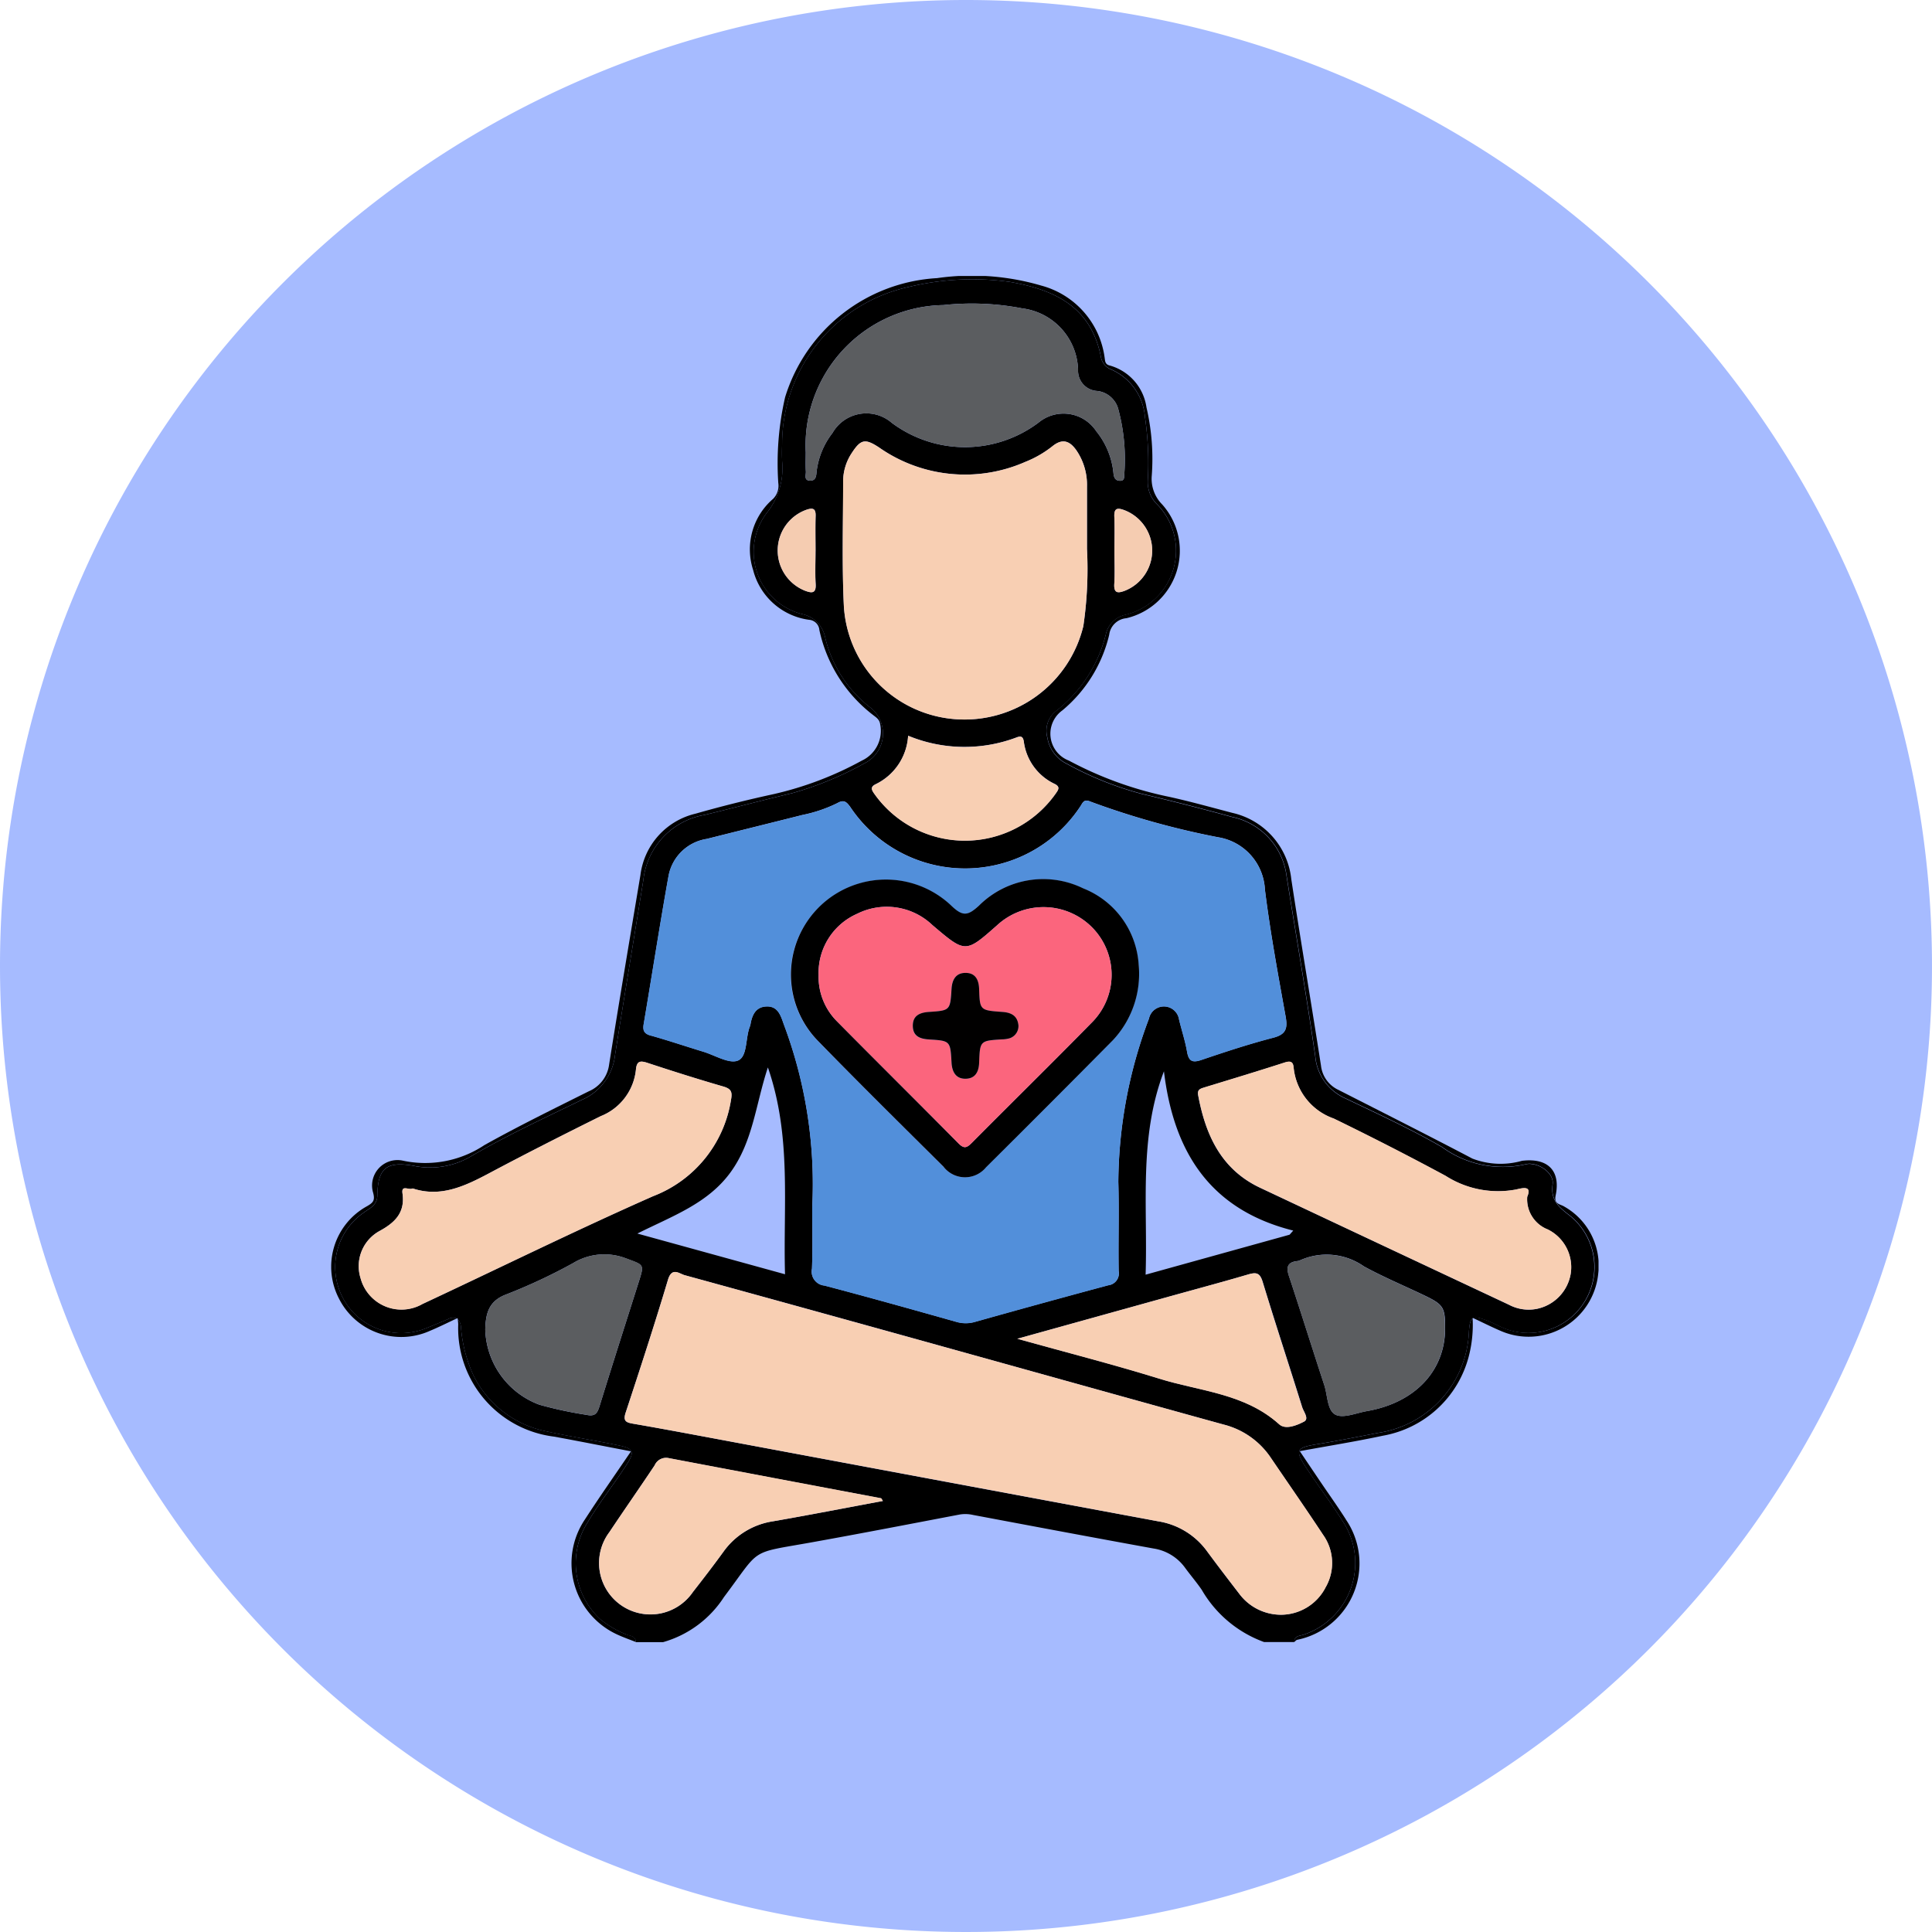 <svg xmlns="http://www.w3.org/2000/svg" xmlns:xlink="http://www.w3.org/1999/xlink" width="105" height="105" viewBox="0 0 105 105">
  <defs>
    <clipPath id="clip-path">
      <rect id="Rectángulo_43348" data-name="Rectángulo 43348" width="68.877" height="74.242" fill="none"/>
    </clipPath>
  </defs>
  <g id="Grupo_170756" data-name="Grupo 170756" transform="translate(-1063.326 -839)">
    <path id="Trazado_165117" data-name="Trazado 165117" d="M52.5,0A52.5,52.5,0,1,1,0,52.5,52.5,52.5,0,0,1,52.5,0Z" transform="translate(1063.326 839)" fill="#a6bbff"/>
    <g id="Grupo_170991" data-name="Grupo 170991" transform="translate(1081.326 854)">
      <g id="Grupo_170991-2" data-name="Grupo 170991" clip-path="url(#clip-path)">
        <path id="Trazado_167201" data-name="Trazado 167201" d="M53.12,74.03a4.11,4.11,0,0,0,2.1-6.169c-.611-.967-1.3-1.879-1.933-2.832-.672-1.014-.617-1.155.553-1.345,1.1-.179,2.2-.4,3.3-.613a5.8,5.8,0,0,0,4.949-5.543c.031-.384.074-.6.2-.68v-.022l.02.01c.132-.071.345-.02.71.113.328.12.631.293.951.428A3.583,3.583,0,0,0,67.6,51.295c-.592-.458-1.094-.842-.968-1.732.076-.534-.56-1.038-1.127-1.1a.758.758,0,0,0-.3.006,5.6,5.6,0,0,1-4.58-.925c-1.694-.984-3.487-1.8-5.257-2.65a2.767,2.767,0,0,1-1.638-2.3c-.473-3.27-1.038-6.527-1.559-9.79a3.766,3.766,0,0,0-2.946-3.2q-2.443-.673-4.911-1.255a18.092,18.092,0,0,1-4.068-1.629,1.943,1.943,0,0,1-1.074-1.437,1.361,1.361,0,0,1,.5-1.459A7.6,7.6,0,0,0,42.346,19.7a1.4,1.4,0,0,1,1.076-1.089,3.587,3.587,0,0,0,1.688-6.031,1.681,1.681,0,0,1-.476-1.283,17.231,17.231,0,0,0-.153-3.419,3.089,3.089,0,0,0-1.843-2.6.916.916,0,0,1-.564-.737C41.522,1.843,39.527.931,37.13.516a14.661,14.661,0,0,0-5.471.271,8.754,8.754,0,0,0-6.9,8.365c0,.373-.018.746,0,1.118a3.879,3.879,0,0,1-.836,2.805,3.489,3.489,0,0,0,1.917,5.494A1.631,1.631,0,0,1,27.1,19.849a6.778,6.778,0,0,0,2.527,3.857,1.807,1.807,0,0,1-.256,2.9A18.443,18.443,0,0,1,25.324,28.3c-1.6.38-3.18.8-4.775,1.186a4.038,4.038,0,0,0-3.333,3.548c-.507,3.165-1.037,6.327-1.536,9.493a3.01,3.01,0,0,1-1.8,2.443c-2.053,1-4.134,1.957-6.107,3.116a4.37,4.37,0,0,1-3.085.462c-1.458-.242-1.9.161-1.928,1.623-.01.538-.423.693-.747.936a3.591,3.591,0,0,0,3.409,6.273c.391-.159.782-.32,1.17-.487a.543.543,0,0,1,.485-.038l.049-.023c0,.025,0,.045.006.067a.685.685,0,0,1,.171.411,7.675,7.675,0,0,0,.688,2.653,5.666,5.666,0,0,0,3.871,3.007c1.335.3,2.686.5,4.023.784.8.168.873.343.42,1.046-.687,1.065-1.48,2.06-2.127,3.15a4.144,4.144,0,0,0,.693,5.244,5.423,5.423,0,0,0,1.406.827c.2.1.525.065.525.421h1.491A5.842,5.842,0,0,0,21.6,71.992c2.042-2.713,1.308-2.353,4.769-2.974,2.684-.482,5.362-1,8.041-1.511a1.876,1.876,0,0,1,.731.024c3.265.614,6.531,1.228,9.8,1.822a2.6,2.6,0,0,1,1.724,1.056c.292.4.619.779.9,1.19a6.464,6.464,0,0,0,3.39,2.839h1.64c0-.359.32-.331.529-.408m0-11.572c-.393.205-1,.454-1.345.146-1.864-1.682-4.305-1.793-6.524-2.483-2.48-.771-5-1.412-7.709-2.167l8.273-2.3c1.431-.4,2.866-.779,4.29-1.2.445-.132.627-.066.774.417.691,2.273,1.438,4.529,2.144,6.8.079.255.392.633.1.787M45.512,43.426c.522,4.333,2.47,7.506,7.026,8.649l-.2.225-7.824,2.172c.122-3.726-.382-7.433.994-11.046M56.547,61.885c-.58.1-1.283.411-1.713.195-.452-.227-.425-1.048-.609-1.608-.649-1.975-1.268-3.959-1.921-5.933-.155-.467-.085-.739.435-.806a.462.462,0,0,0,.145-.031,3.531,3.531,0,0,1,3.5.322c1.063.58,2.187,1.051,3.282,1.574,1.038.5,1.133.651,1.127,1.807-.01,2.3-1.639,4.026-4.242,4.479M52.559,43.226a3.27,3.27,0,0,0,2.177,2.761q3.072,1.495,6.082,3.115a5.287,5.287,0,0,0,3.841.74c.34-.079.865-.228.594.4a1.756,1.756,0,0,0,1.114,1.772,2.288,2.288,0,0,1,1.249,2.409,2.345,2.345,0,0,1-1.851,1.91,2.287,2.287,0,0,1-1.514-.23q-6.756-3.174-13.51-6.351c-2.126-1-2.969-2.873-3.373-5.035-.06-.32.143-.359.371-.429,1.445-.439,2.89-.879,4.327-1.342.318-.1.465-.051.491.283M44.871,15.093A2.358,2.358,0,0,1,43.388,17.3c-.363.137-.609.159-.577-.369.037-.595.009-1.193.009-1.79,0-.621.018-1.243-.006-1.864-.018-.448.146-.5.53-.361a2.359,2.359,0,0,1,1.528,2.176M26.007,17.3a2.35,2.35,0,0,1,.075-4.4c.333-.112.51-.086.5.331-.02.641-.005,1.284-.005,1.926,0,.593-.028,1.187.008,1.778.033.53-.22.5-.575.365M27.5,8.724a4.244,4.244,0,0,0-.867,2.106c-.021.225-.031.483-.335.488-.377.006-.235-.308-.248-.5-.022-.346-.006-.695-.006-1.042a7.621,7.621,0,0,1,7.481-8,14.442,14.442,0,0,1,4.283.179A3.466,3.466,0,0,1,40.843,5.3,1.1,1.1,0,0,0,41.9,6.445a1.343,1.343,0,0,1,1.14,1.03,10.469,10.469,0,0,1,.312,3.537c0,.146,0,.316-.219.313-.3,0-.351-.221-.37-.458a4.286,4.286,0,0,0-.931-2.235,2.128,2.128,0,0,0-3.134-.47,6.658,6.658,0,0,1-7.976.017,2.115,2.115,0,0,0-3.222.544m.617,9.415c-.109-2.256-.041-4.521-.04-6.783a2.793,2.793,0,0,1,.473-1.545c.488-.751.729-.792,1.489-.289a8.135,8.135,0,0,0,7.943.775,5.817,5.817,0,0,0,1.477-.855c.541-.434.938-.286,1.3.237a3.327,3.327,0,0,1,.57,1.969c0,1.044,0,2.088,0,3.377a21.222,21.222,0,0,1-.2,4.21,6.64,6.64,0,0,1-6.911,5.05,6.55,6.55,0,0,1-6.1-6.147m1.741,9.669a3.129,3.129,0,0,0,1.749-2.628,8.013,8.013,0,0,0,5.894.093c.251-.094.351-.041.394.227a2.956,2.956,0,0,0,1.677,2.3c.307.153.209.309.063.514a6.034,6.034,0,0,1-9.885-.006c-.168-.24-.165-.371.108-.5M17.238,40.852c.457-2.691.873-5.389,1.355-8.075a2.5,2.5,0,0,1,2.079-1.991c1.731-.437,3.465-.865,5.195-1.3a7.726,7.726,0,0,0,1.9-.647c.353-.2.494-.069.7.216a7.5,7.5,0,0,0,12.488-.014c.133-.183.183-.447.556-.283a44.048,44.048,0,0,0,6.936,1.938A3.031,3.031,0,0,1,51,33.543c.289,2.312.713,4.609,1.126,6.9.116.645.02.968-.678,1.149-1.318.342-2.616.77-3.907,1.208-.509.173-.688.044-.776-.463-.1-.584-.291-1.153-.431-1.732a.831.831,0,0,0-1.636-.053,25.487,25.487,0,0,0-1.666,8.877c.048,1.614-.008,3.23.019,4.845a.649.649,0,0,1-.562.769q-3.629.968-7.242,1.99a1.8,1.8,0,0,1-1.018,0c-2.386-.671-4.773-1.343-7.17-1.973a.762.762,0,0,1-.676-.917c.042-1.116.013-2.236.013-3.354a24.663,24.663,0,0,0-1.549-9.938c-.168-.486-.326-.994-.958-.958-.574.032-.766.476-.849.978a.761.761,0,0,1-.045.142c-.232.622-.117,1.6-.63,1.816-.475.2-1.246-.282-1.883-.477-.949-.289-1.889-.606-2.843-.875-.366-.1-.462-.265-.4-.633m7.678,13.605-8.025-2.212c1.907-.956,3.812-1.623,5.05-3.31s1.38-3.719,2.044-5.719c1.3,3.752.824,7.484.931,11.241m-19.682,1.6a2.3,2.3,0,0,1-3.389-1.4A2.176,2.176,0,0,1,2.876,52.1c.841-.458,1.4-1,1.251-2.04-.071-.5.335-.162.553-.276,1.5.5,2.814-.109,4.135-.813,2.011-1.072,4.043-2.1,6.085-3.114a3.054,3.054,0,0,0,1.915-2.538c.044-.464.234-.487.627-.358,1.364.449,2.733.885,4.112,1.282.437.126.508.289.426.728a6.715,6.715,0,0,1-4.231,5.234c-4.212,1.861-8.345,3.9-12.517,5.851m9.594,5.593c-.125.406-.274.535-.723.437a21.517,21.517,0,0,1-2.534-.546,4.5,4.5,0,0,1-2.944-4.09c.026-.846.169-1.542,1.142-1.905a30.382,30.382,0,0,0,3.63-1.7,3.267,3.267,0,0,1,2.887-.254c.966.365.993.3.687,1.264-.718,2.265-1.444,4.527-2.145,6.8m9.464,6.218a4.048,4.048,0,0,0-2.716,1.652c-.538.743-1.1,1.471-1.664,2.194a2.793,2.793,0,1,1-4.54-3.252c.811-1.217,1.651-2.415,2.461-3.632a.678.678,0,0,1,.776-.39q5.764,1.1,11.531,2.18c.016,0,.025.036.1.146-2.008.374-3.974.757-5.946,1.1M51.9,72.954a2.83,2.83,0,0,1-2.3-1.143c-.591-.767-1.18-1.535-1.754-2.315a4.069,4.069,0,0,0-2.659-1.621Q32.9,65.594,20.616,63.291c-1.316-.246-2.632-.492-3.952-.719-.376-.064-.564-.133-.41-.6.792-2.4,1.577-4.8,2.3-7.223.214-.713.618-.329.911-.249q7.814,2.14,15.617,4.319c4.559,1.266,9.116,2.542,13.678,3.8a4.375,4.375,0,0,1,2.555,1.8c.949,1.4,1.914,2.78,2.843,4.189a2.642,2.642,0,0,1,.117,2.891A2.732,2.732,0,0,1,51.9,72.954" transform="translate(-0.253 -0.196)"/>
        <path id="Trazado_167202" data-name="Trazado 167202" d="M24.15,140.78a5.424,5.424,0,0,1-1.406-.827,4.144,4.144,0,0,1-.693-5.244c.647-1.091,1.44-2.086,2.127-3.15.453-.7.385-.878-.42-1.046-1.337-.279-2.689-.488-4.023-.784a5.664,5.664,0,0,1-3.871-3.007,7.675,7.675,0,0,1-.688-2.653.684.684,0,0,0-.171-.411c.011.118.02.2.022.283a5.939,5.939,0,0,0,5.2,6.094c1.374.25,2.744.525,4.191.8-.874,1.289-1.717,2.483-2.509,3.709a4.258,4.258,0,0,0,1.821,6.275c.309.14.63.253.945.377,0-.356-.323-.324-.525-.421" transform="translate(-8.124 -66.959)"/>
        <path id="Trazado_167203" data-name="Trazado 167203" d="M116.953,134.478c-.439-.691-.917-1.357-1.376-2.035-.367-.543-.733-1.087-1.128-1.673,1.586-.292,3.057-.526,4.511-.838a5.88,5.88,0,0,0,4.67-4.3,6.785,6.785,0,0,0,.213-2.074c-.124.084-.168.3-.2.68a5.8,5.8,0,0,1-4.949,5.543c-1.1.211-2.193.434-3.3.613-1.169.19-1.225.331-.553,1.345.631.953,1.322,1.865,1.934,2.832a4.11,4.11,0,0,1-2.1,6.169c-.209.077-.527.049-.529.408.053-.043.1-.109.16-.124a4.234,4.234,0,0,0,2.646-6.543" transform="translate(-61.809 -66.903)"/>
        <path id="Trazado_167204" data-name="Trazado 167204" d="M6.34,56.693c-.388.167-.779.328-1.17.487a3.591,3.591,0,0,1-3.409-6.273c.324-.244.737-.4.747-.936.027-1.462.47-1.865,1.928-1.623a4.37,4.37,0,0,0,3.085-.462c1.973-1.159,4.053-2.115,6.107-3.117a3.008,3.008,0,0,0,1.8-2.442c.5-3.166,1.029-6.328,1.536-9.493A4.038,4.038,0,0,1,20.3,29.285c1.595-.383,3.18-.806,4.775-1.186a18.443,18.443,0,0,0,4.045-1.691,1.807,1.807,0,0,0,.256-2.9,6.78,6.78,0,0,1-2.527-3.857,1.631,1.631,0,0,0-1.259-1.281,3.488,3.488,0,0,1-1.916-5.494,3.883,3.883,0,0,0,.836-2.805c-.021-.371-.007-.746,0-1.118a8.754,8.754,0,0,1,6.9-8.364A14.671,14.671,0,0,1,36.877.319c2.4.416,4.393,1.327,4.944,4.018a.916.916,0,0,0,.564.737,3.088,3.088,0,0,1,1.843,2.6,17.228,17.228,0,0,1,.153,3.418,1.68,1.68,0,0,0,.476,1.283,3.588,3.588,0,0,1-1.688,6.031A1.4,1.4,0,0,0,42.093,19.5a7.6,7.6,0,0,1-2.671,4.116,1.361,1.361,0,0,0-.5,1.459A1.943,1.943,0,0,0,40,26.513a18.092,18.092,0,0,0,4.068,1.629q2.466.578,4.911,1.255a3.765,3.765,0,0,1,2.946,3.2c.522,3.263,1.087,6.519,1.559,9.79a2.767,2.767,0,0,0,1.638,2.3c1.77.847,3.563,1.666,5.257,2.65a5.6,5.6,0,0,0,4.58.925.758.758,0,0,1,.3-.006c.567.067,1.2.57,1.127,1.1-.126.89.376,1.274.968,1.732a3.583,3.583,0,0,1-3.634,6.084c-.321-.135-.624-.309-.951-.428-.365-.133-.579-.184-.71-.113.536.252.992.48,1.459.682a3.8,3.8,0,0,0,5.342-3.092,3.683,3.683,0,0,0-1.846-3.647c-.214-.137-.569-.119-.468-.6.283-1.362-.435-2.056-1.826-1.887a4.271,4.271,0,0,1-2.7-.121c-2.412-1.268-4.846-2.492-7.274-3.73a1.656,1.656,0,0,1-.953-1.32c-.525-3.384-1.1-6.761-1.616-10.146a4.135,4.135,0,0,0-3.2-3.592c-1.15-.3-2.3-.623-3.459-.877a20.066,20.066,0,0,1-5.428-1.965,1.562,1.562,0,0,1-.35-2.73,7.641,7.641,0,0,0,2.543-4.107,1.026,1.026,0,0,1,.933-.9,3.772,3.772,0,0,0,1.944-6.186,1.977,1.977,0,0,1-.569-1.5,12.354,12.354,0,0,0-.283-3.774,2.769,2.769,0,0,0-1.99-2.273c-.27-.061-.255-.249-.286-.447A4.7,4.7,0,0,0,38.594.522,13.382,13.382,0,0,0,32.923.116a9.184,9.184,0,0,0-8.254,6.472,16,16,0,0,0-.371,4.658,1.01,1.01,0,0,1-.28.864,3.621,3.621,0,0,0-1.088,3.864,3.637,3.637,0,0,0,3.045,2.711.6.6,0,0,1,.555.551,7.921,7.921,0,0,0,2.919,4.623c.166.131.35.232.387.505a1.783,1.783,0,0,1-1,1.975,18.409,18.409,0,0,1-4.775,1.816c-1.428.31-2.849.663-4.255,1.065a3.927,3.927,0,0,0-3,3.338c-.573,3.427-1.154,6.853-1.7,10.283a1.83,1.83,0,0,1-1.1,1.465c-1.906.952-3.821,1.89-5.68,2.928a5.813,5.813,0,0,1-4.455.84,1.381,1.381,0,0,0-1.59,1.756c.111.423-.013.537-.333.724A3.751,3.751,0,0,0,.418,55.566a3.792,3.792,0,0,0,4.948,1.762c.481-.2.951-.436,1.459-.673a.543.543,0,0,0-.485.038" transform="translate(0 0)"/>
        <path id="Trazado_167205" data-name="Trazado 167205" d="M37.422,74.954c.954.269,1.894.586,2.843.876.637.194,1.408.678,1.883.476.513-.218.4-1.194.63-1.816a.75.75,0,0,0,.045-.142c.083-.5.276-.945.849-.978.632-.035.79.472.958.958a24.663,24.663,0,0,1,1.549,9.938c0,1.118.029,2.238-.013,3.354a.762.762,0,0,0,.676.917c2.4.631,4.784,1.3,7.17,1.973a1.793,1.793,0,0,0,1.018,0q3.616-1.014,7.242-1.99a.649.649,0,0,0,.562-.769c-.027-1.615.028-3.232-.019-4.845a25.476,25.476,0,0,1,1.665-8.877.831.831,0,0,1,1.636.054c.139.578.329,1.147.431,1.732.088.507.267.636.776.463,1.291-.438,2.589-.866,3.907-1.208.7-.181.794-.5.678-1.149-.413-2.295-.837-4.592-1.126-6.9a3.031,3.031,0,0,0-2.555-2.851,44.061,44.061,0,0,1-6.936-1.938c-.373-.164-.423.1-.556.283a7.5,7.5,0,0,1-12.488.014c-.206-.284-.348-.412-.7-.216a7.726,7.726,0,0,1-1.9.647c-1.73.438-3.464.865-5.195,1.3a2.5,2.5,0,0,0-2.08,1.991c-.482,2.686-.9,5.384-1.355,8.075-.063.368.033.53.4.633m9.073-6.922a5.15,5.15,0,0,1,7.249-.136c.613.588.887.541,1.487-.006a4.943,4.943,0,0,1,5.668-.944A4.776,4.776,0,0,1,63.917,71.1a5.271,5.271,0,0,1-1.393,4.09q-3.425,3.48-6.9,6.913a1.476,1.476,0,0,1-2.3-.01c-2.292-2.277-4.593-4.545-6.845-6.861a5.138,5.138,0,0,1,.011-7.2" transform="translate(-20.038 -33.665)" fill="#528fda"/>
        <path id="Trazado_167206" data-name="Trazado 167206" d="M72.858,135.23a2.642,2.642,0,0,0-.117-2.891c-.929-1.409-1.894-2.794-2.843-4.189a4.372,4.372,0,0,0-2.555-1.8c-4.562-1.256-9.119-2.532-13.678-3.8q-7.806-2.168-15.616-4.319c-.293-.08-.7-.464-.911.248-.726,2.421-1.511,4.823-2.3,7.223-.154.466.034.534.41.6,1.32.227,2.636.473,3.952.718q12.284,2.293,24.57,4.584a4.067,4.067,0,0,1,2.659,1.621c.575.779,1.164,1.548,1.755,2.315a2.83,2.83,0,0,0,2.3,1.143,2.734,2.734,0,0,0,2.379-1.454" transform="translate(-18.833 -63.926)" fill="#f8cfb3"/>
        <path id="Trazado_167207" data-name="Trazado 167207" d="M73.707,29.658a21.254,21.254,0,0,0,.2-4.21c0-1.29,0-2.334,0-3.377a3.327,3.327,0,0,0-.57-1.969c-.364-.522-.76-.67-1.3-.237a5.8,5.8,0,0,1-1.477.855,8.133,8.133,0,0,1-7.943-.775c-.76-.5-1-.462-1.489.289a2.794,2.794,0,0,0-.474,1.545c0,2.261-.068,4.527.04,6.783a6.55,6.55,0,0,0,6.1,6.146,6.64,6.64,0,0,0,6.911-5.05" transform="translate(-32.833 -10.619)" fill="#f8cfb3"/>
        <path id="Trazado_167208" data-name="Trazado 167208" d="M23.5,95.2c.081-.439.01-.6-.427-.728-1.38-.4-2.749-.833-4.112-1.282-.393-.13-.583-.107-.627.358a3.054,3.054,0,0,1-1.915,2.538C14.376,97.1,12.344,98.13,10.334,99.2c-1.321.7-2.633,1.315-4.134.813-.218.114-.623-.229-.553.276.145,1.041-.41,1.582-1.251,2.04a2.177,2.177,0,0,0-1.032,2.556,2.3,2.3,0,0,0,3.389,1.4c4.172-1.951,8.305-3.99,12.517-5.851A6.716,6.716,0,0,0,23.5,95.2" transform="translate(-1.771 -50.425)" fill="#f8cfb3"/>
        <path id="Trazado_167209" data-name="Trazado 167209" d="M103.121,94.513c-.228.069-.431.109-.371.429.4,2.163,1.248,4.033,3.373,5.035q6.752,3.183,13.51,6.351a2.284,2.284,0,0,0,1.514.23,2.344,2.344,0,0,0,1.85-1.91,2.287,2.287,0,0,0-1.249-2.409,1.755,1.755,0,0,1-1.114-1.772c.271-.626-.254-.477-.594-.4a5.287,5.287,0,0,1-3.841-.74q-3.007-1.621-6.082-3.115a3.27,3.27,0,0,1-2.177-2.761c-.026-.334-.173-.386-.491-.283-1.437.464-2.882.9-4.327,1.342" transform="translate(-55.631 -50.425)" fill="#f8cfb3"/>
        <path id="Trazado_167210" data-name="Trazado 167210" d="M60.914,9.763a6.658,6.658,0,0,0,7.976-.017,2.128,2.128,0,0,1,3.134.47,4.283,4.283,0,0,1,.932,2.235c.018.237.067.454.37.458.217,0,.22-.167.219-.313a10.457,10.457,0,0,0-.311-3.537,1.343,1.343,0,0,0-1.14-1.03,1.1,1.1,0,0,1-1.057-1.147A3.466,3.466,0,0,0,68,3.539a14.429,14.429,0,0,0-4.283-.179,7.62,7.62,0,0,0-7.481,8c0,.348-.016.7.006,1.043.012.188-.13.5.247.5.3,0,.315-.263.336-.488a4.243,4.243,0,0,1,.867-2.106,2.116,2.116,0,0,1,3.222-.544" transform="translate(-30.445 -1.779)" fill="#5b5d60"/>
        <path id="Trazado_167211" data-name="Trazado 167211" d="M94.656,118.685c-.147-.483-.329-.548-.774-.417-1.424.42-2.859.8-4.29,1.2l-8.273,2.3c2.709.755,5.229,1.4,7.709,2.167,2.219.69,4.66.8,6.524,2.483.342.309.952.06,1.345-.145.3-.155-.018-.533-.1-.788-.707-2.268-1.454-4.524-2.144-6.8" transform="translate(-44.033 -64.008)" fill="#f8cfb3"/>
        <path id="Trazado_167212" data-name="Trazado 167212" d="M47.088,142.275q-5.766-1.089-11.531-2.18a.678.678,0,0,0-.776.39c-.811,1.217-1.65,2.415-2.461,3.632a2.793,2.793,0,1,0,4.54,3.252c.566-.723,1.126-1.451,1.664-2.194a4.05,4.05,0,0,1,2.716-1.652c1.972-.345,3.938-.727,5.946-1.1-.072-.111-.082-.144-.1-.147" transform="translate(-17.201 -75.849)" fill="#f8cfb3"/>
        <path id="Trazado_167213" data-name="Trazado 167213" d="M120.792,118.2c-1.095-.523-2.218-.993-3.282-1.574a3.535,3.535,0,0,0-3.5-.322.444.444,0,0,1-.145.031c-.521.066-.59.338-.435.806.653,1.973,1.272,3.958,1.921,5.932.184.56.157,1.38.609,1.608.431.216,1.134-.094,1.713-.194,2.6-.453,4.232-2.177,4.242-4.479,0-1.156-.09-1.312-1.127-1.807" transform="translate(-61.383 -62.794)" fill="#5b5d60"/>
        <path id="Trazado_167214" data-name="Trazado 167214" d="M25.923,116.183a3.267,3.267,0,0,0-2.887.254,30.388,30.388,0,0,1-3.63,1.7c-.973.364-1.116,1.059-1.142,1.905a4.5,4.5,0,0,0,2.945,4.09,21.529,21.529,0,0,0,2.533.546c.449.1.6-.032.723-.437.7-2.27,1.428-4.532,2.145-6.8.306-.967.28-.9-.686-1.264" transform="translate(-9.89 -62.789)" fill="#5b5d60"/>
        <path id="Trazado_167215" data-name="Trazado 167215" d="M74.082,57.626c.146-.206.244-.361-.063-.514a2.957,2.957,0,0,1-1.677-2.3c-.043-.269-.143-.322-.394-.227a8.013,8.013,0,0,1-5.894-.093,3.127,3.127,0,0,1-1.749,2.628c-.273.134-.276.264-.108.5a6.034,6.034,0,0,0,9.885.006" transform="translate(-34.7 -29.504)" fill="#f8cfb3"/>
        <path id="Trazado_167216" data-name="Trazado 167216" d="M54.981,29.9c0-.642-.015-1.285.005-1.926.013-.417-.164-.443-.5-.331a2.351,2.351,0,0,0-.075,4.4c.355.133.607.165.575-.365-.036-.591-.008-1.185-.008-1.778" transform="translate(-28.66 -14.938)" fill="#f5ccb1"/>
        <path id="Trazado_167217" data-name="Trazado 167217" d="M92.818,28.023c.025.621.006,1.243.006,1.864,0,.6.028,1.195-.008,1.79-.032.528.214.506.576.369a2.348,2.348,0,0,0-.044-4.384c-.385-.141-.548-.086-.53.361" transform="translate(-50.257 -14.941)" fill="#f5ccb1"/>
        <path id="Trazado_167218" data-name="Trazado 167218" d="M62.791,87.137a1.476,1.476,0,0,0,2.3.01q3.467-3.439,6.9-6.913a5.27,5.27,0,0,0,1.393-4.089,4.776,4.776,0,0,0-3.018-4.155,4.943,4.943,0,0,0-5.668.944c-.6.547-.873.594-1.487.007a5.161,5.161,0,0,0-7.26,7.335c2.253,2.316,4.554,4.584,6.845,6.861M58.082,73.372a3.593,3.593,0,0,1,4.09.613c1.8,1.526,1.785,1.542,3.518.01a3.719,3.719,0,0,1,5.178.131,3.667,3.667,0,0,1-.043,5.168c-2.156,2.2-4.354,4.354-6.523,6.54-.263.265-.418.313-.707.02-2.2-2.226-4.422-4.427-6.622-6.651a3.426,3.426,0,0,1-.986-2.5,3.509,3.509,0,0,1,2.094-3.331" transform="translate(-29.499 -38.71)"/>
        <path id="Trazado_167219" data-name="Trazado 167219" d="M65.379,87.625c.289.293.445.245.707-.02,2.168-2.185,4.366-4.342,6.523-6.539a3.667,3.667,0,0,0,.043-5.168,3.719,3.719,0,0,0-5.178-.131c-1.733,1.532-1.719,1.515-3.519-.01a3.592,3.592,0,0,0-4.09-.613,3.508,3.508,0,0,0-2.094,3.331,3.427,3.427,0,0,0,.986,2.5c2.2,2.225,4.423,4.426,6.622,6.651m-1.616-7.146c1.15-.077,1.157-.08,1.229-1.259.03-.486.227-.85.732-.863.555-.014.751.361.768.887.037,1.143.048,1.149,1.261,1.234.475.034.818.2.875.726a.7.7,0,0,1-.459.7,1.552,1.552,0,0,1-.439.066c-1.182.074-1.2.073-1.237,1.265-.017.5-.212.857-.71.874-.542.019-.763-.357-.79-.879-.063-1.182-.071-1.187-1.237-1.255-.471-.028-.852-.169-.868-.709-.017-.58.371-.751.876-.785" transform="translate(-31.282 -40.481)" fill="#fb657d"/>
        <path id="Trazado_167220" data-name="Trazado 167220" d="M69.8,86.222c1.166.069,1.173.074,1.237,1.255.028.523.248.9.79.879.5-.017.693-.378.71-.874.042-1.192.055-1.19,1.237-1.265a1.521,1.521,0,0,0,.44-.066.7.7,0,0,0,.459-.7c-.057-.526-.4-.691-.875-.725-1.213-.086-1.224-.092-1.261-1.235-.017-.525-.213-.9-.767-.886-.506.013-.7.377-.732.862-.072,1.179-.079,1.183-1.229,1.259-.5.034-.894.2-.876.785.016.54.4.681.868.709" transform="translate(-37.323 -44.73)" fill="#010000"/>
      </g>
    </g>
  </g>
</svg>

